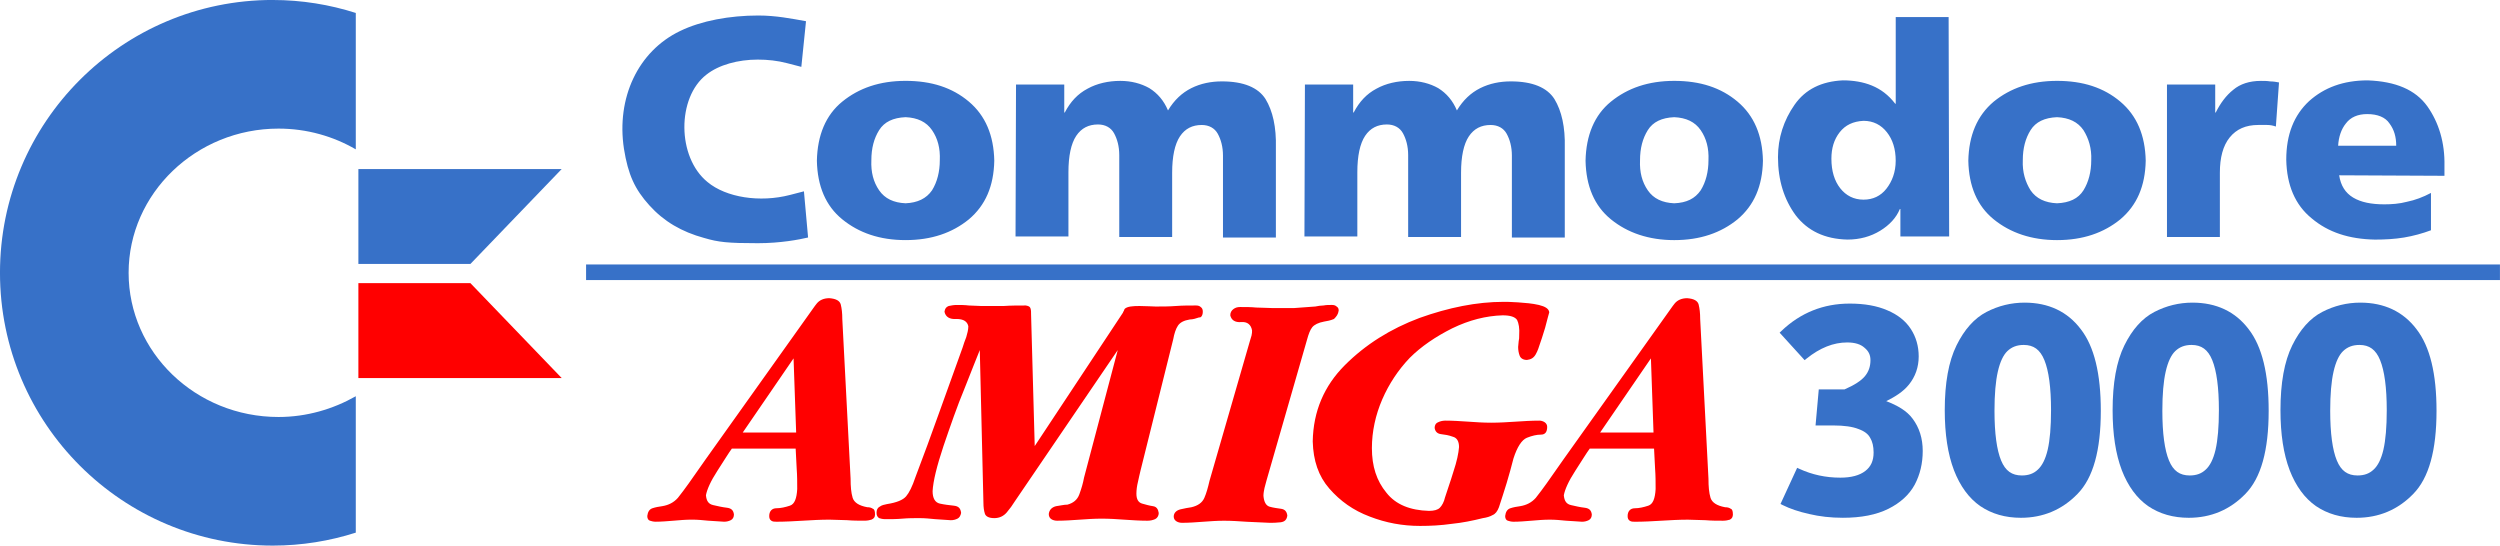 <?xml version="1.0" encoding="UTF-8" standalone="no"?>
<!-- Created by ERK -->

<svg
   width="953mm"
   height="207.999mm"
   viewBox="0 0 953 207.999"
   version="1.1"
   id="svg1"
   inkscape:version="1.4 (86a8ad7, 2024-10-11)"
   sodipodi:docname="amiga3000-w.svg"
   xmlns:inkscape="http://www.inkscape.org/namespaces/inkscape"
   xmlns:sodipodi="http://sodipodi.sourceforge.net/DTD/sodipodi-0.dtd"
   xmlns="http://www.w3.org/2000/svg"
   xmlns:svg="http://www.w3.org/2000/svg">
  <sodipodi:namedview
     id="namedview1"
     pagecolor="#ffffff"
     bordercolor="#000000"
     borderopacity="0.25"
     inkscape:showpageshadow="2"
     inkscape:pageopacity="0.0"
     inkscape:pagecheckerboard="true"
     inkscape:deskcolor="#d1d1d1"
     inkscape:document-units="mm"
     inkscape:zoom="0.41179678"
     inkscape:cx="1741.1501"
     inkscape:cy="554.88535"
     inkscape:window-width="3840"
     inkscape:window-height="2066"
     inkscape:window-x="-11"
     inkscape:window-y="-11"
     inkscape:window-maximized="1"
     inkscape:current-layer="g1" />
  <defs
     id="defs1" />
  <g
     id="g1"
     transform="matrix(5.998,0,0,5.998,-167.44,-757.334)"
     inkscape:label="Logo">
    <g
       id="g16"
       inkscape:label="3000Outline"
       style="display:inline;fill:#3771c8;fill-opacity:1">
      <path
         id="path15"
         style="-inkscape-font-specification:'Dubai Bold';fill:#3771c8;fill-opacity:1"
         d="m 145.469,145.559 c -1.67,0 -3.126,0.584 -4.338,1.742 l -0.111,0.107 1.588,1.746 0.117,-0.094 c 0.862,-0.694 1.719,-1.031 2.586,-1.031 0.502,0 0.86,0.117 1.1,0.334 l 0.002,0.002 0.004,0.004 c 0.259,0.212 0.375,0.458 0.375,0.785 0,0.403 -0.117,0.737 -0.357,1.025 -0.234,0.281 -0.669,0.564 -1.287,0.832 h -1.641 l -0.205,2.293 h 1.121 c 0.699,0 1.235,0.079 1.6,0.225 l 0.004,0.002 h 0.002 c 0.384,0.136 0.62,0.324 0.742,0.557 l 0.004,0.004 0.002,0.004 c 0.139,0.232 0.215,0.538 0.215,0.926 0,0.529 -0.174,0.904 -0.531,1.178 -0.358,0.274 -0.88,0.422 -1.582,0.422 -0.927,0 -1.793,-0.186 -2.602,-0.559 l -0.144,-0.066 -1.059,2.299 0.137,0.068 c 0.462,0.231 1.02,0.42 1.674,0.566 0.672,0.161 1.39,0.242 2.152,0.242 1.163,0 2.128,-0.187 2.895,-0.57 0.76,-0.38 1.323,-0.892 1.67,-1.529 0.342,-0.643 0.512,-1.362 0.512,-2.148 0,-0.792 -0.215,-1.484 -0.645,-2.053 -0.37,-0.505 -0.974,-0.844 -1.674,-1.113 0.572,-0.282 1.084,-0.607 1.434,-1.041 0.417,-0.514 0.629,-1.121 0.629,-1.799 0,-0.646 -0.167,-1.233 -0.5,-1.746 -0.335,-0.516 -0.838,-0.912 -1.492,-1.186 -0.658,-0.288 -1.457,-0.428 -2.394,-0.428 z"
         inkscape:label="3" />
      <path
         id="path13"
         style="-inkscape-font-specification:'Dubai Bold';fill:#3771c8;fill-opacity:1"
         d="m 156.592,145.498 c -0.854,0 -1.665,0.199 -2.424,0.592 -0.774,0.401 -1.408,1.116 -1.906,2.125 -0.503,1.02 -0.748,2.394 -0.748,4.121 0,1.515 0.193,2.783 0.584,3.809 v 0.002 c 0.391,1.01 0.948,1.777 1.676,2.285 h 0.002 c 0.726,0.493 1.591,0.74 2.578,0.74 1.407,0 2.615,-0.509 3.59,-1.51 1.009,-1.022 1.488,-2.791 1.488,-5.287 0,-2.349 -0.412,-4.082 -1.275,-5.193 l -0.002,-0.002 c -0.844,-1.115 -2.05,-1.682 -3.562,-1.682 z m -0.061,2.689 c 0.63,0 1.043,0.296 1.316,0.967 0.276,0.676 0.422,1.743 0.422,3.182 0,1.06 -0.072,1.899 -0.213,2.512 -0.14,0.6 -0.356,1.016 -0.625,1.262 v 0.002 h -0.002 c -0.259,0.248 -0.586,0.371 -1.016,0.371 -0.631,0 -1.044,-0.292 -1.316,-0.949 -0.275,-0.662 -0.422,-1.72 -0.422,-3.158 0,-1.046 0.072,-1.881 0.213,-2.494 0.141,-0.628 0.353,-1.06 0.607,-1.303 0.274,-0.262 0.608,-0.391 1.035,-0.391 z"
         inkscape:label="0" />
      <path
         id="path11"
         style="-inkscape-font-specification:'Dubai Bold';fill:#3771c8;fill-opacity:1"
         d="m 167.26,145.498 c -0.854,0 -1.665,0.199 -2.424,0.592 -0.774,0.401 -1.408,1.116 -1.906,2.125 -0.503,1.02 -0.748,2.394 -0.748,4.121 0,1.515 0.193,2.783 0.584,3.809 v 0.002 c 0.391,1.01 0.948,1.777 1.676,2.285 h 0.002 c 0.726,0.493 1.591,0.74 2.578,0.74 1.407,0 2.615,-0.509 3.59,-1.51 1.009,-1.022 1.488,-2.791 1.488,-5.287 0,-2.349 -0.412,-4.082 -1.275,-5.193 l -0.002,-0.002 c -0.844,-1.115 -2.05,-1.682 -3.562,-1.682 z m -0.061,2.689 h 9e-5 c 0.63,0 1.043,0.296 1.316,0.967 0.276,0.676 0.422,1.743 0.422,3.182 0,1.06 -0.072,1.899 -0.213,2.512 -0.14,0.6 -0.354,1.016 -0.623,1.262 l -0.002,0.002 h -0.002 c -0.259,0.248 -0.586,0.371 -1.016,0.371 -0.631,0 -1.044,-0.292 -1.316,-0.949 -0.275,-0.662 -0.422,-1.72 -0.422,-3.158 0,-1.046 0.072,-1.881 0.213,-2.494 0.141,-0.628 0.353,-1.06 0.607,-1.303 0.274,-0.262 0.608,-0.391 1.035,-0.391 z"
         inkscape:label="0" />
      <path
         id="path9"
         style="-inkscape-font-specification:'Dubai Bold';fill:#3771c8;fill-opacity:1"
         d="m 177.928,145.498 c -0.854,0 -1.665,0.199 -2.424,0.592 -0.774,0.401 -1.408,1.116 -1.906,2.125 -0.503,1.02 -0.748,2.394 -0.748,4.121 0,1.515 0.193,2.783 0.584,3.809 v 0.002 c 0.391,1.01 0.948,1.777 1.676,2.285 h 0.002 c 0.726,0.493 1.591,0.74 2.578,0.74 1.407,0 2.617,-0.508 3.592,-1.51 1.009,-1.022 1.486,-2.791 1.486,-5.287 0,-2.349 -0.412,-4.082 -1.275,-5.193 l -0.002,-0.002 c -0.844,-1.115 -2.05,-1.682 -3.562,-1.682 z m -0.059,2.689 h 9e-5 c 0.63,0 1.041,0.296 1.314,0.967 0.276,0.676 0.422,1.743 0.422,3.182 0,1.06 -0.072,1.899 -0.213,2.512 -0.14,0.6 -0.354,1.016 -0.623,1.262 l -0.002,0.002 h -0.002 c -0.259,0.248 -0.586,0.371 -1.016,0.371 -0.631,0 -1.044,-0.292 -1.316,-0.949 -0.275,-0.662 -0.422,-1.72 -0.422,-3.158 0,-1.046 0.072,-1.881 0.213,-2.494 0.141,-0.628 0.353,-1.06 0.607,-1.303 0.274,-0.262 0.609,-0.391 1.037,-0.391 z"
         inkscape:label="0" />
    </g>
    <g
       id="g29"
       inkscape:label="3000"
       style="display:none;fill:#3771c8;fill-opacity:1">
      <path
         d="m 145.469,145.875 v 8e-5 c -1.541,0 -2.854,0.538 -3.986,1.57 l 1.174,1.291 c 0.863,-0.661 1.749,-1.025 2.654,-1.025 0.55,0 0.995,0.134 1.309,0.416 0.319,0.262 0.49,0.619 0.49,1.027 0,0.467 -0.145,0.885 -0.432,1.228 -0.29,0.348 -0.764,0.65 -1.422,0.932 l -0.031,0.014 h -1.428 l -0.15,1.658 h 0.775 c 0.721,0 1.29,0.079 1.715,0.248 0.43,0.153 0.744,0.386 0.912,0.705 0.175,0.294 0.258,0.656 0.258,1.082 0,0.603 -0.221,1.098 -0.654,1.43 -0.432,0.331 -1.029,0.488 -1.775,0.488 -0.913,0 -1.767,-0.206 -2.574,-0.553 l -0.803,1.742 c 0.41,0.19 0.878,0.363 1.455,0.492 h 0.002 c 0.645,0.155 1.339,0.232 2.078,0.232 1.129,0 2.046,-0.183 2.754,-0.537 0.715,-0.357 1.219,-0.82 1.531,-1.395 0.317,-0.595 0.475,-1.257 0.475,-1.998 0,-0.736 -0.194,-1.35 -0.58,-1.861 h -0.002 v -0.002 c -0.372,-0.508 -0.945,-0.891 -1.738,-1.147 l -0.402,-0.131 0.389,-0.166 c 0.653,-0.282 1.156,-0.649 1.52,-1.1 v -0.002 c 0.374,-0.461 0.557,-0.985 0.557,-1.598 0,-0.592 -0.148,-1.113 -0.447,-1.574 -0.297,-0.458 -0.743,-0.811 -1.352,-1.064 v -0.002 h -0.002 c -0.606,-0.265 -1.362,-0.402 -2.268,-0.402 z"
         style="-inkscape-font-specification:'Dubai Bold';display:inline;fill:#3771c8;fill-opacity:1"
         id="path25"
         inkscape:label="3" />
      <path
         d="m 156.592,145.816 c -0.805,0 -1.563,0.184 -2.279,0.555 -0.701,0.363 -1.291,1.018 -1.768,1.984 -0.471,0.955 -0.715,2.283 -0.715,3.981 0,1.488 0.19,2.719 0.563,3.695 0.373,0.965 0.895,1.672 1.562,2.139 0.67,0.455 1.463,0.684 2.398,0.684 1.332,0 2.442,-0.467 3.363,-1.414 h 0.002 c 0.914,-0.927 1.396,-2.609 1.396,-5.064 0,-2.312 -0.416,-3.977 -1.211,-5 h -0.002 v -0.002 c -0.789,-1.043 -1.874,-1.557 -3.31,-1.557 z m -0.06,2.053 c 0.74,0 1.303,0.414 1.609,1.166 0.304,0.746 0.447,1.842 0.447,3.301 0,1.074 -0.073,1.933 -0.223,2.584 -0.149,0.637 -0.381,1.114 -0.717,1.422 l -0.002,0.002 c -0.32,0.304 -0.741,0.457 -1.232,0.457 -0.739,0 -1.303,-0.406 -1.609,-1.145 -0.305,-0.734 -0.447,-1.822 -0.447,-3.281 0,-1.061 0.074,-1.913 0.223,-2.564 0.149,-0.663 0.372,-1.153 0.697,-1.463 0.332,-0.318 0.76,-0.478 1.254,-0.478 z"
         style="-inkscape-font-specification:'Dubai Bold';fill:#3771c8;fill-opacity:1"
         id="path26"
         inkscape:label="0" />
      <path
         d="m 167.26,145.816 c -0.805,0 -1.561,0.184 -2.277,0.555 -0.701,0.363 -1.293,1.018 -1.77,1.984 -0.471,0.955 -0.715,2.283 -0.715,3.981 0,1.488 0.19,2.719 0.562,3.695 0.373,0.965 0.895,1.672 1.562,2.139 0.67,0.455 1.463,0.684 2.398,0.684 1.332,0 2.442,-0.467 3.363,-1.414 h 0.002 c 0.914,-0.927 1.396,-2.609 1.396,-5.064 0,-2.312 -0.416,-3.977 -1.211,-5 h -0.002 v -0.002 c -0.789,-1.043 -1.874,-1.557 -3.311,-1.557 z m -0.061,2.053 c 0.74,0 1.303,0.414 1.609,1.166 0.304,0.746 0.447,1.842 0.447,3.301 0,1.074 -0.073,1.933 -0.223,2.584 -0.149,0.637 -0.38,1.114 -0.717,1.422 l -0.002,0.002 c -0.32,0.304 -0.741,0.457 -1.232,0.457 -0.739,0 -1.303,-0.406 -1.609,-1.145 -0.305,-0.734 -0.447,-1.822 -0.447,-3.281 0,-1.061 0.073,-1.913 0.223,-2.564 0.149,-0.663 0.373,-1.153 0.697,-1.463 0.332,-0.318 0.76,-0.478 1.254,-0.478 z"
         style="-inkscape-font-specification:'Dubai Bold';fill:#3771c8;fill-opacity:1"
         id="path27"
         inkscape:label="0" />
      <path
         d="m 177.928,145.816 c -0.805,0 -1.561,0.184 -2.277,0.555 -0.701,0.363 -1.293,1.018 -1.77,1.984 -0.471,0.955 -0.713,2.283 -0.713,3.981 0,1.488 0.188,2.719 0.561,3.695 0.373,0.965 0.896,1.672 1.562,2.139 0.67,0.455 1.463,0.684 2.398,0.684 1.332,0 2.442,-0.467 3.363,-1.414 h 0.002 c 0.914,-0.927 1.396,-2.609 1.396,-5.064 0,-2.312 -0.416,-3.977 -1.211,-5 h -0.002 v -0.002 c -0.789,-1.043 -1.874,-1.557 -3.31,-1.557 z m -0.059,2.053 c 0.74,0 1.301,0.414 1.607,1.166 0.304,0.746 0.447,1.842 0.447,3.301 0,1.074 -0.073,1.933 -0.223,2.584 -0.149,0.637 -0.381,1.114 -0.717,1.422 l -0.002,0.002 c -0.32,0.304 -0.741,0.457 -1.232,0.457 -0.739,0 -1.303,-0.406 -1.609,-1.145 -0.305,-0.734 -0.445,-1.822 -0.445,-3.281 0,-1.061 0.072,-1.913 0.221,-2.564 0.149,-0.663 0.372,-1.153 0.697,-1.463 0.332,-0.318 0.762,-0.478 1.256,-0.478 z"
         style="-inkscape-font-specification:'Dubai Bold';fill:#3771c8;fill-opacity:1"
         id="path28"
         inkscape:label="0" />
    </g>
    <g
       id="g28"
       inkscape:label="C-commodore">
      <path
         d="m 45.254,126.262 c -9.592,0 -17.339,7.779 -17.339,17.339 0,9.592 7.779,17.339 17.339,17.339 1.846,0 3.626,-0.297 5.274,-0.824 v -8.669 c -1.45,0.824 -3.132,1.319 -4.912,1.319 -5.274,0 -9.526,-4.12 -9.526,-9.164 0,-5.043 4.285,-9.164 9.526,-9.164 1.813,0 3.494,0.494 4.912,1.319 v -8.669 c -1.648,-0.527 -3.428,-0.824 -5.274,-0.824 z m 12.559,16.778 h -7.12 v -6.032 h 12.922 z"
         style="font-style:normal;font-variant:normal;font-weight:400;font-stretch:normal;font-size:54.274px;line-height:1.25;font-family:BoobToob;-inkscape-font-specification:'BoobToob, Normal';font-variant-ligatures:discretionary-ligatures historical-ligatures;font-variant-caps:normal;font-variant-numeric:normal;font-feature-settings:normal;text-align:start;letter-spacing:0;word-spacing:0;writing-mode:lr-tb;text-anchor:start;fill:#3771c8;fill-opacity:1;stroke:none;stroke-width:0.268"
         id="path2"
         inkscape:label="C" />
      <path
         style="font-style:normal;font-variant:normal;font-weight:400;font-stretch:normal;font-size:54.274px;line-height:1.25;font-family:BoobToob;-inkscape-font-specification:'BoobToob, Normal';font-variant-ligatures:discretionary-ligatures historical-ligatures;font-variant-caps:normal;font-variant-numeric:normal;font-feature-settings:normal;text-align:start;letter-spacing:0;word-spacing:0;writing-mode:lr-tb;text-anchor:start;fill:#ff0000;fill-opacity:1;stroke:none;stroke-width:0.268"
         d="m 57.813,144.26 h -7.12 v 6.032 h 12.922 z"
         id="path4"
         inkscape:label="dash" />
      <path
         d="m 85.47,141.524 c 1.648,0 2.967,-0.461 4.022,-1.319 1.055,-0.89 1.582,-2.11 1.615,-3.725 -0.033,-1.615 -0.56,-2.868 -1.615,-3.758 -1.055,-0.89 -2.373,-1.319 -4.022,-1.319 -1.648,0 -2.967,0.461 -4.022,1.319 -1.055,0.857 -1.582,2.143 -1.615,3.758 0.033,1.615 0.56,2.868 1.615,3.725 1.055,0.857 2.373,1.319 4.022,1.319 z m 0,-2.34 c -0.758,-0.033 -1.319,-0.297 -1.681,-0.824 -0.363,-0.527 -0.527,-1.154 -0.494,-1.912 0,-0.758 0.165,-1.384 0.494,-1.912 0.33,-0.527 0.89,-0.791 1.681,-0.824 0.758,0.033 1.319,0.297 1.681,0.824 0.363,0.527 0.527,1.154 0.494,1.912 0,0.725 -0.165,1.384 -0.494,1.912 -0.363,0.527 -0.923,0.791 -1.681,0.824 z m 6.988,2.11 h 3.362 v -4.087 c 0,-1.022 0.165,-1.813 0.494,-2.307 0.33,-0.494 0.791,-0.725 1.384,-0.725 0.461,0 0.824,0.198 1.022,0.56 0.198,0.363 0.33,0.824 0.33,1.384 v 5.208 h 3.362 v -4.087 c 0,-1.022 0.165,-1.813 0.494,-2.307 0.33,-0.494 0.791,-0.725 1.384,-0.725 0.461,0 0.824,0.198 1.022,0.56 0.198,0.363 0.33,0.824 0.33,1.384 v 5.208 h 3.362 v -5.703 c 0.033,-1.319 -0.198,-2.34 -0.659,-3.099 -0.461,-0.725 -1.384,-1.121 -2.769,-1.121 -0.692,0 -1.351,0.132 -1.945,0.429 -0.593,0.297 -1.088,0.758 -1.483,1.417 -0.264,-0.626 -0.659,-1.088 -1.187,-1.417 -0.527,-0.297 -1.154,-0.461 -1.846,-0.461 -0.758,0 -1.483,0.165 -2.077,0.494 -0.626,0.33 -1.088,0.824 -1.45,1.516 h -0.033 v -1.78 h -3.066 z m 18.361,0 h 3.362 v -4.087 c 0,-1.022 0.165,-1.813 0.494,-2.307 0.33,-0.494 0.791,-0.725 1.384,-0.725 0.461,0 0.824,0.198 1.022,0.56 0.198,0.363 0.33,0.824 0.33,1.384 v 5.208 h 3.362 v -4.087 c 0,-1.022 0.165,-1.813 0.494,-2.307 0.33,-0.494 0.791,-0.725 1.384,-0.725 0.461,0 0.824,0.198 1.022,0.56 0.198,0.363 0.33,0.824 0.33,1.384 v 5.208 h 3.362 v -5.703 c 0.033,-1.319 -0.198,-2.34 -0.659,-3.099 -0.461,-0.725 -1.384,-1.121 -2.769,-1.121 -0.692,0 -1.351,0.132 -1.945,0.429 -0.593,0.297 -1.088,0.758 -1.483,1.417 -0.264,-0.626 -0.659,-1.088 -1.187,-1.417 -0.527,-0.297 -1.154,-0.461 -1.846,-0.461 -0.758,0 -1.483,0.165 -2.077,0.494 -0.626,0.33 -1.088,0.824 -1.45,1.516 h -0.033 v -1.78 h -3.066 z m 23.503,0.231 c 1.648,0 2.967,-0.461 4.022,-1.319 1.055,-0.89 1.582,-2.11 1.615,-3.725 -0.033,-1.615 -0.56,-2.868 -1.615,-3.758 -1.055,-0.89 -2.373,-1.319 -4.022,-1.319 -1.648,0 -2.967,0.461 -4.022,1.319 -1.055,0.857 -1.582,2.143 -1.615,3.758 0.033,1.615 0.56,2.868 1.615,3.725 1.055,0.857 2.406,1.319 4.022,1.319 z m 0,-2.34 c -0.758,-0.033 -1.319,-0.297 -1.681,-0.824 -0.363,-0.527 -0.527,-1.154 -0.494,-1.912 0,-0.758 0.165,-1.384 0.494,-1.912 0.33,-0.527 0.89,-0.791 1.681,-0.824 0.758,0.033 1.319,0.297 1.681,0.824 0.363,0.527 0.527,1.154 0.494,1.912 0,0.725 -0.165,1.384 -0.494,1.912 -0.363,0.527 -0.89,0.791 -1.681,0.824 z m 17.438,-11.834 h -3.362 v 5.505 h -0.033 c -0.429,-0.56 -0.923,-0.923 -1.483,-1.154 -0.56,-0.231 -1.187,-0.33 -1.846,-0.33 -1.351,0.066 -2.373,0.56 -3.066,1.549 -0.692,0.989 -1.055,2.11 -1.055,3.329 0,1.483 0.396,2.703 1.121,3.692 0.758,0.989 1.846,1.516 3.296,1.549 0.791,0 1.483,-0.198 2.077,-0.56 0.593,-0.363 1.022,-0.824 1.253,-1.384 h 0.033 v 1.747 h 3.099 z m -7.45,8.999 c 0,-0.659 0.165,-1.22 0.527,-1.681 0.363,-0.461 0.857,-0.692 1.516,-0.725 0.626,0 1.121,0.264 1.483,0.725 0.363,0.461 0.56,1.055 0.56,1.813 0,0.725 -0.231,1.319 -0.593,1.78 -0.363,0.461 -0.857,0.692 -1.45,0.692 -0.626,0 -1.121,-0.264 -1.483,-0.725 -0.363,-0.461 -0.56,-1.088 -0.56,-1.879 z m 14.339,5.175 c 1.648,0 2.967,-0.461 4.022,-1.319 1.055,-0.89 1.582,-2.11 1.615,-3.725 -0.033,-1.615 -0.56,-2.868 -1.615,-3.758 -1.055,-0.89 -2.373,-1.319 -4.022,-1.319 -1.648,0 -2.967,0.461 -4.022,1.319 -1.055,0.89 -1.582,2.143 -1.615,3.758 0.033,1.615 0.56,2.868 1.615,3.725 1.055,0.857 2.406,1.319 4.022,1.319 z m 0,-2.34 c -0.758,-0.033 -1.319,-0.297 -1.681,-0.824 -0.33,-0.527 -0.527,-1.154 -0.494,-1.912 0,-0.758 0.165,-1.384 0.494,-1.912 0.33,-0.527 0.89,-0.791 1.681,-0.824 0.758,0.033 1.319,0.297 1.681,0.824 0.33,0.527 0.527,1.154 0.494,1.912 0,0.725 -0.165,1.384 -0.494,1.912 -0.33,0.527 -0.89,0.791 -1.681,0.824 z m 14.108,-7.68 c -0.165,-0.033 -0.363,-0.066 -0.56,-0.066 -0.198,-0.033 -0.396,-0.033 -0.593,-0.033 -0.725,0 -1.319,0.198 -1.747,0.56 -0.461,0.363 -0.824,0.857 -1.121,1.45 h -0.033 v -1.78 h -3.066 v 9.691 h 3.362 v -4.087 c 0,-0.956 0.198,-1.714 0.626,-2.242 0.429,-0.527 1.022,-0.791 1.813,-0.791 h 0.56 c 0.198,0 0.363,0.033 0.56,0.099 z m 10.515,5.933 v -0.626 c 0.033,-1.483 -0.363,-2.769 -1.088,-3.791 -0.758,-1.055 -2.011,-1.582 -3.791,-1.648 -1.549,0 -2.769,0.461 -3.725,1.319 -0.956,0.89 -1.45,2.11 -1.45,3.725 0.033,1.615 0.56,2.868 1.615,3.725 1.055,0.89 2.373,1.319 4.022,1.351 0.626,0 1.253,-0.033 1.846,-0.132 0.593,-0.099 1.187,-0.264 1.714,-0.461 v -2.373 c -0.494,0.264 -1.022,0.461 -1.516,0.56 -0.494,0.132 -0.989,0.165 -1.45,0.165 -0.824,0 -1.483,-0.132 -1.978,-0.429 -0.494,-0.297 -0.791,-0.758 -0.89,-1.417 z m -6.757,-1.912 c 0.033,-0.56 0.198,-1.055 0.494,-1.417 0.297,-0.396 0.758,-0.593 1.351,-0.593 0.659,0 1.154,0.198 1.417,0.593 0.297,0.396 0.429,0.857 0.429,1.417 z m -103.835,5.867 c -1.45,-0.396 -2.571,-1.055 -3.494,-2.077 -0.923,-1.022 -1.351,-1.945 -1.615,-3.593 -0.494,-3.23 0.89,-6.197 3.56,-7.483 1.351,-0.659 3.164,-0.989 4.977,-0.989 1.121,0 2.11,0.198 3.033,0.363 l -0.297,2.901 c 0,0 -0.231,-0.066 -0.89,-0.231 -0.626,-0.165 -1.253,-0.231 -1.879,-0.231 -1.253,0 -2.472,0.33 -3.263,0.956 -1.879,1.45 -1.879,5.241 0.066,6.823 1.187,0.989 3.329,1.319 5.241,0.824 l 0.89,-0.231 0.264,2.934 c -0.56,0.132 -1.747,0.363 -3.197,0.363 -1.912,0 -2.505,-0.066 -3.395,-0.33 z m -7.516,1.681 H 186.799 v 0.989 H 65.164 Z"
         style="font-style:normal;font-variant:normal;font-weight:400;font-stretch:normal;font-size:54.274px;line-height:1.25;font-family:BoobToob;-inkscape-font-specification:'BoobToob, Normal';font-variant-ligatures:discretionary-ligatures historical-ligatures;font-variant-caps:normal;font-variant-numeric:normal;font-feature-settings:normal;text-align:start;letter-spacing:0;word-spacing:0;writing-mode:lr-tb;text-anchor:start;fill:#3771c8;fill-opacity:1;stroke:none;stroke-width:0.268"
         id="path6"
         inkscape:label="Commodore" />
    </g>
    <path
       d="m 83.525,158.929 c 0,-0.165 -0.033,-0.297 -0.132,-0.33 -0.099,-0.066 -0.198,-0.099 -0.363,-0.099 -0.527,-0.099 -0.824,-0.297 -0.923,-0.593 -0.099,-0.33 -0.132,-0.725 -0.132,-1.22 l -0.527,-10.153 c 0,-0.363 -0.033,-0.659 -0.099,-0.923 -0.066,-0.231 -0.297,-0.363 -0.725,-0.396 -0.363,0 -0.626,0.132 -0.791,0.33 -0.165,0.198 -0.33,0.461 -0.527,0.725 l -6.527,9.164 -1.088,1.549 c -0.231,0.33 -0.461,0.626 -0.692,0.923 -0.264,0.297 -0.593,0.461 -0.989,0.527 -0.231,0.033 -0.429,0.066 -0.626,0.132 -0.198,0.066 -0.297,0.231 -0.33,0.494 0,0.165 0.066,0.264 0.165,0.297 0.099,0.033 0.231,0.066 0.363,0.066 0.363,0 0.758,-0.033 1.154,-0.066 0.396,-0.033 0.758,-0.066 1.154,-0.066 0.363,0 0.692,0.033 1.022,0.066 0.33,0.033 0.692,0.033 1.022,0.066 0.165,0 0.297,-0.033 0.429,-0.099 0.132,-0.066 0.198,-0.198 0.198,-0.363 -0.033,-0.264 -0.165,-0.396 -0.461,-0.429 -0.297,-0.033 -0.56,-0.099 -0.857,-0.165 -0.297,-0.066 -0.429,-0.264 -0.461,-0.626 0.066,-0.363 0.297,-0.89 0.725,-1.549 0.429,-0.659 0.725,-1.154 0.923,-1.417 h 4.054 c 0.033,0.429 0.033,0.857 0.066,1.286 0.033,0.429 0.033,0.857 0.033,1.286 -0.033,0.593 -0.165,0.956 -0.461,1.055 -0.297,0.099 -0.593,0.165 -0.857,0.165 -0.297,0 -0.461,0.198 -0.461,0.494 0,0.132 0.033,0.231 0.132,0.297 0.099,0.066 0.198,0.066 0.33,0.066 0.56,0 1.121,-0.033 1.681,-0.066 0.56,-0.033 1.121,-0.066 1.681,-0.066 0.363,0 0.758,0.033 1.121,0.033 0.363,0.033 0.758,0.033 1.121,0.033 0.165,0 0.33,-0.033 0.429,-0.066 0.165,-0.066 0.231,-0.165 0.231,-0.363 z m -5.01,-5.175 h -3.395 l 3.23,-4.714 z m 34.48,-7.746 c 0,-0.132 -0.033,-0.198 -0.132,-0.264 -0.066,-0.066 -0.165,-0.099 -0.297,-0.099 -0.198,0 -0.363,0 -0.527,0.033 -0.165,0 -0.363,0.033 -0.527,0.066 -0.461,0.033 -0.89,0.066 -1.351,0.099 h -1.384 c -0.33,0 -0.659,-0.033 -1.022,-0.033 -0.33,-0.033 -0.659,-0.033 -1.022,-0.033 -0.165,0 -0.297,0.033 -0.429,0.132 -0.132,0.099 -0.198,0.231 -0.198,0.396 0.066,0.297 0.297,0.461 0.692,0.429 0.396,-0.033 0.626,0.165 0.692,0.527 0,0.099 0,0.198 -0.033,0.33 -0.033,0.099 -0.066,0.198 -0.099,0.33 l -2.571,8.9 c -0.099,0.429 -0.198,0.791 -0.33,1.088 -0.132,0.297 -0.396,0.494 -0.824,0.593 -0.198,0.033 -0.429,0.066 -0.692,0.132 -0.264,0.066 -0.429,0.231 -0.429,0.461 0,0.132 0.066,0.231 0.165,0.297 0.099,0.066 0.231,0.099 0.363,0.099 0.429,0 0.89,-0.033 1.319,-0.066 0.461,-0.033 0.89,-0.066 1.351,-0.066 0.494,0 0.956,0.033 1.45,0.066 0.494,0.033 0.956,0.033 1.45,0.066 0.198,0 0.429,0 0.692,-0.033 0.264,-0.033 0.396,-0.165 0.429,-0.429 -0.033,-0.264 -0.165,-0.396 -0.396,-0.429 -0.231,-0.033 -0.494,-0.066 -0.725,-0.132 -0.231,-0.066 -0.363,-0.297 -0.396,-0.692 0,-0.165 0.033,-0.33 0.066,-0.494 0.033,-0.165 0.099,-0.33 0.132,-0.494 l 2.571,-8.933 c 0.099,-0.363 0.198,-0.626 0.33,-0.791 0.132,-0.165 0.396,-0.297 0.758,-0.363 0.198,-0.033 0.396,-0.066 0.626,-0.165 0.165,-0.165 0.264,-0.297 0.297,-0.527 z m 13.383,0.099 c -0.033,-0.231 -0.264,-0.363 -0.659,-0.461 -0.429,-0.099 -0.857,-0.132 -1.319,-0.165 -0.461,-0.033 -0.758,-0.033 -0.923,-0.033 -1.714,0 -3.494,0.363 -5.34,1.022 -1.846,0.692 -3.428,1.681 -4.747,3 -1.319,1.319 -2.011,2.934 -2.044,4.846 0.033,1.22 0.363,2.209 1.055,3 0.692,0.791 1.516,1.384 2.571,1.78 1.022,0.396 2.077,0.593 3.197,0.593 0.659,0 1.319,-0.033 2.011,-0.132 0.659,-0.066 1.319,-0.198 1.978,-0.363 0.231,-0.033 0.461,-0.099 0.626,-0.198 0.165,-0.066 0.297,-0.231 0.396,-0.494 0.165,-0.494 0.33,-1.022 0.494,-1.549 0.165,-0.527 0.297,-1.055 0.429,-1.549 0.231,-0.725 0.527,-1.187 0.857,-1.319 0.33,-0.132 0.626,-0.198 0.89,-0.198 0.264,0 0.396,-0.165 0.396,-0.494 0,-0.132 -0.066,-0.231 -0.165,-0.297 -0.099,-0.066 -0.231,-0.099 -0.33,-0.099 -0.494,0 -1.022,0.033 -1.516,0.066 -0.527,0.033 -1.022,0.066 -1.549,0.066 -0.494,0 -0.989,-0.033 -1.45,-0.066 -0.494,-0.033 -0.989,-0.066 -1.45,-0.066 -0.165,0 -0.33,0.033 -0.461,0.099 -0.165,0.066 -0.231,0.198 -0.231,0.363 0.033,0.231 0.165,0.363 0.396,0.396 0.264,0.033 0.494,0.066 0.758,0.165 0.264,0.066 0.396,0.297 0.396,0.659 -0.033,0.396 -0.132,0.89 -0.363,1.582 -0.198,0.659 -0.396,1.187 -0.527,1.615 -0.066,0.297 -0.198,0.527 -0.33,0.659 -0.132,0.132 -0.363,0.198 -0.692,0.198 -1.187,-0.033 -2.11,-0.396 -2.703,-1.154 -0.626,-0.758 -0.923,-1.681 -0.923,-2.835 0,-1.055 0.231,-2.11 0.659,-3.099 0.429,-0.989 1.022,-1.879 1.747,-2.637 0.725,-0.725 1.648,-1.351 2.703,-1.879 1.088,-0.527 2.143,-0.791 3.197,-0.824 0.494,0 0.791,0.099 0.923,0.297 0.099,0.198 0.165,0.527 0.132,0.989 0,0.132 0,0.231 -0.033,0.363 0,0.132 -0.033,0.231 -0.033,0.363 0,0.198 0.033,0.396 0.099,0.56 0.066,0.165 0.231,0.264 0.461,0.264 0.264,-0.033 0.429,-0.132 0.56,-0.363 0.132,-0.231 0.198,-0.461 0.264,-0.659 0.066,-0.165 0.165,-0.494 0.33,-1.022 0.132,-0.527 0.231,-0.857 0.264,-0.989 z m 11.669,12.823 c 0,-0.165 -0.033,-0.297 -0.132,-0.33 -0.099,-0.066 -0.198,-0.099 -0.363,-0.099 -0.527,-0.099 -0.824,-0.297 -0.923,-0.593 -0.099,-0.33 -0.132,-0.725 -0.132,-1.22 l -0.527,-10.153 c 0,-0.363 -0.033,-0.659 -0.099,-0.923 -0.066,-0.231 -0.297,-0.363 -0.725,-0.396 -0.363,0 -0.626,0.132 -0.791,0.33 -0.165,0.198 -0.33,0.461 -0.527,0.725 l -6.527,9.164 -1.088,1.549 c -0.231,0.33 -0.461,0.626 -0.692,0.923 -0.264,0.297 -0.593,0.461 -0.989,0.527 -0.231,0.033 -0.429,0.066 -0.626,0.132 -0.198,0.066 -0.297,0.231 -0.33,0.494 0,0.165 0.066,0.264 0.165,0.297 0.099,0.033 0.231,0.066 0.363,0.066 0.363,0 0.758,-0.033 1.154,-0.066 0.396,-0.033 0.758,-0.066 1.154,-0.066 0.363,0 0.692,0.033 1.022,0.066 0.363,0.033 0.692,0.033 1.022,0.066 0.165,0 0.297,-0.033 0.429,-0.099 0.132,-0.066 0.198,-0.198 0.198,-0.363 -0.033,-0.264 -0.165,-0.396 -0.461,-0.429 -0.297,-0.033 -0.56,-0.099 -0.857,-0.165 -0.297,-0.066 -0.429,-0.264 -0.461,-0.626 0.066,-0.363 0.297,-0.89 0.725,-1.549 0.429,-0.659 0.725,-1.154 0.923,-1.417 h 4.087 c 0.033,0.429 0.033,0.857 0.066,1.286 0.033,0.429 0.033,0.857 0.033,1.286 -0.033,0.593 -0.165,0.956 -0.461,1.055 -0.297,0.099 -0.593,0.165 -0.857,0.165 -0.297,0 -0.461,0.198 -0.461,0.494 0,0.132 0.033,0.231 0.132,0.297 0.099,0.066 0.198,0.066 0.33,0.066 0.56,0 1.121,-0.033 1.681,-0.066 0.56,-0.033 1.121,-0.066 1.681,-0.066 0.363,0 0.758,0.033 1.121,0.033 0.363,0.033 0.758,0.033 1.121,0.033 0.165,0 0.33,-0.033 0.429,-0.066 0.132,-0.066 0.198,-0.165 0.198,-0.363 z m -5.043,-5.175 h -3.395 l 3.23,-4.714 z m -28.645,-7.68 c 0,-0.132 -0.033,-0.231 -0.132,-0.297 -0.066,-0.066 -0.165,-0.099 -0.297,-0.099 -0.429,0 -0.857,0 -1.286,0.033 -0.429,0.033 -0.857,0.033 -1.286,0.033 -0.231,0 -0.56,-0.033 -1.022,-0.033 -0.461,0 -0.758,0.033 -0.923,0.165 -0.033,0.033 -0.066,0.099 -0.066,0.132 -0.033,0.066 -0.066,0.099 -0.066,0.132 l -5.604,8.472 -0.231,-8.34 c 0,-0.165 0,-0.297 -0.033,-0.396 -0.033,-0.132 -0.132,-0.165 -0.297,-0.198 -0.461,0 -0.956,0 -1.417,0.033 h -1.417 c -0.264,0 -0.527,-0.033 -0.791,-0.033 -0.264,-0.033 -0.527,-0.033 -0.791,-0.033 -0.165,0 -0.33,0.033 -0.494,0.066 -0.165,0.066 -0.231,0.165 -0.264,0.363 0.066,0.33 0.33,0.494 0.758,0.461 0.461,0 0.692,0.165 0.758,0.461 0,0.231 -0.066,0.461 -0.132,0.692 -0.099,0.231 -0.165,0.461 -0.231,0.659 -0.494,1.384 -0.989,2.736 -1.483,4.12 -0.494,1.384 -0.989,2.736 -1.516,4.12 -0.198,0.593 -0.396,0.989 -0.593,1.22 -0.198,0.231 -0.593,0.396 -1.22,0.494 -0.165,0.033 -0.33,0.066 -0.461,0.165 -0.132,0.066 -0.198,0.198 -0.198,0.396 0,0.165 0.066,0.264 0.165,0.33 0.099,0.033 0.231,0.066 0.396,0.066 0.363,0 0.725,0 1.088,-0.033 0.363,-0.033 0.725,-0.033 1.088,-0.033 0.33,0 0.659,0.033 0.989,0.066 0.33,0.033 0.659,0.033 0.989,0.066 0.165,0 0.297,-0.033 0.429,-0.099 0.132,-0.066 0.198,-0.198 0.231,-0.363 -0.033,-0.297 -0.165,-0.429 -0.461,-0.461 -0.297,-0.033 -0.593,-0.066 -0.89,-0.132 -0.297,-0.066 -0.461,-0.33 -0.461,-0.791 0.033,-0.626 0.264,-1.582 0.692,-2.868 0.429,-1.253 0.857,-2.505 1.351,-3.692 0.461,-1.187 0.791,-1.978 0.956,-2.406 l 0.231,9.691 c 0,0.297 0.033,0.527 0.099,0.725 0.066,0.165 0.264,0.264 0.593,0.264 0.33,0 0.593,-0.132 0.791,-0.363 0.198,-0.231 0.363,-0.461 0.527,-0.725 l 6.527,-9.592 -2.143,8.109 c -0.066,0.363 -0.165,0.692 -0.297,1.055 -0.132,0.363 -0.396,0.56 -0.758,0.659 -0.231,0 -0.461,0.066 -0.725,0.099 -0.264,0.066 -0.429,0.231 -0.461,0.494 0,0.165 0.066,0.264 0.165,0.33 0.099,0.066 0.231,0.099 0.363,0.099 0.461,0 0.956,-0.033 1.417,-0.066 0.461,-0.033 0.956,-0.066 1.417,-0.066 0.494,0 0.989,0.033 1.45,0.066 0.494,0.033 0.989,0.066 1.45,0.066 0.198,0 0.33,-0.033 0.494,-0.099 0.132,-0.066 0.231,-0.198 0.231,-0.396 -0.033,-0.231 -0.132,-0.396 -0.363,-0.429 -0.231,-0.033 -0.461,-0.099 -0.692,-0.165 -0.231,-0.066 -0.363,-0.264 -0.363,-0.626 0,-0.231 0.033,-0.494 0.099,-0.758 0.066,-0.264 0.099,-0.494 0.165,-0.725 l 2.077,-8.34 c 0.066,-0.363 0.165,-0.659 0.297,-0.857 0.132,-0.198 0.363,-0.33 0.758,-0.396 0.198,0 0.396,-0.066 0.593,-0.132 0.099,0.033 0.231,-0.099 0.231,-0.363 z"
       style="font-style:normal;font-variant:normal;font-weight:400;font-stretch:normal;font-size:54.274px;line-height:1.25;font-family:BoobToob;-inkscape-font-specification:'BoobToob, Normal';font-variant-ligatures:discretionary-ligatures historical-ligatures;font-variant-caps:normal;font-variant-numeric:normal;font-feature-settings:normal;text-align:start;letter-spacing:0;word-spacing:0;writing-mode:lr-tb;text-anchor:start;fill:#ff0000;fill-opacity:1;stroke:none;stroke-width:0.268"
       id="path8"
       inkscape:label="Amiga" />
  </g>
</svg>
